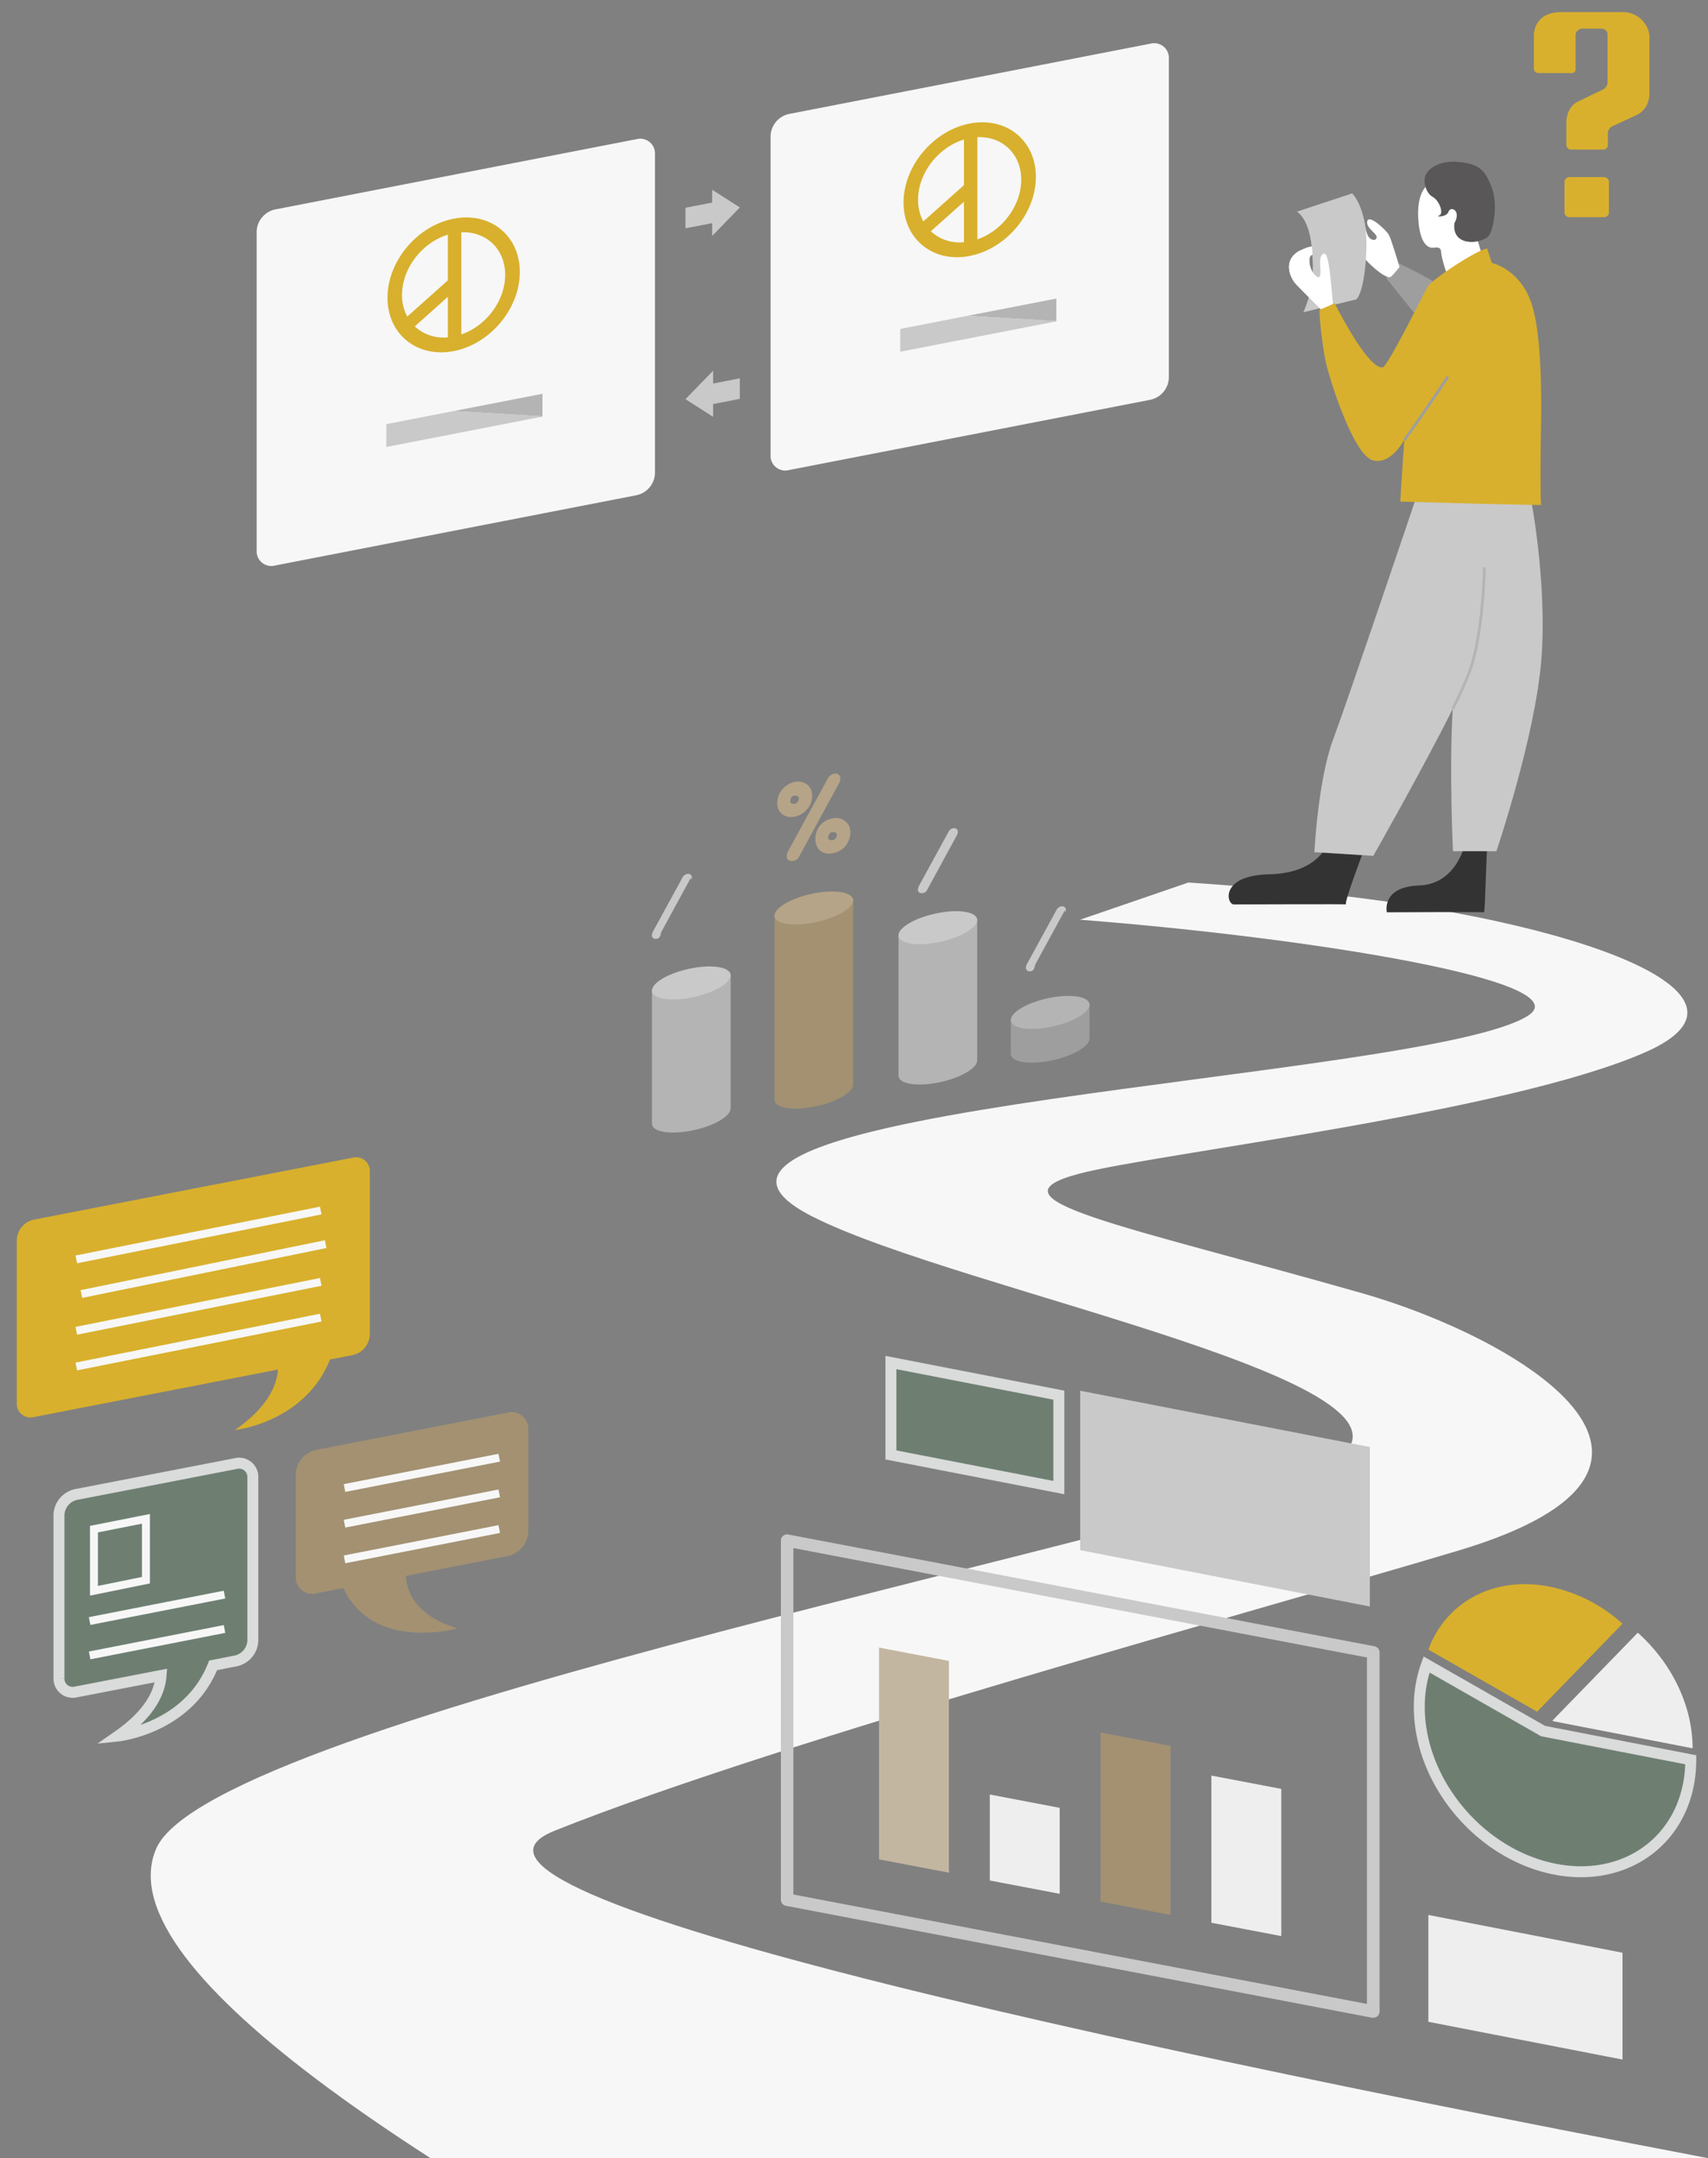 <svg xmlns="http://www.w3.org/2000/svg" viewBox="0 0 623.51 787.46"><rect x="0" y="0" width="623.51" height="787.46" fill="#808080" stroke="none"/><defs><style>.cls-1{fill:#f7f7f7;}.cls-2{fill:#c9c9ca;}.cls-3{fill:#fff;}.cls-4{fill:#595757;}.cls-5{fill:#9e9e9f;}.cls-6{fill:#333;}.cls-7,.cls-9{fill:none;}.cls-7{stroke:#b4b4b5;}.cls-11,.cls-7,.cls-9{stroke-miterlimit:10;}.cls-8{fill:#d8b02d;}.cls-9{stroke:#9e9e9f;}.cls-10{fill:#b4b4b5;}.cls-11{fill:#6e7f72;stroke:#dadbdb;stroke-width:4px;}.cls-12{fill:#a39172;}.cls-13{fill:#eeeeef;}.cls-14{fill:#c3b6a0;}.cls-15{fill:#b6a488;}</style></defs><g id="主圖"><path class="cls-1" d="M-1078.07,668c83.09-33.26,262.23-81.87,330.28-102.33,101.54-30.52,20.84-77.8-35.43-93.83-88-25.07-138.79-34.18-103.28-43.6,27.86-7.39,156.46-22.14,206.91-44.41S-713,333.22-811.3,324.7c-12-1-23.82-1.94-35.31-2.73-12.35,4.22-25.92,8.88-39.55,13.58,84.4,6.56,183.48,22.51,163.41,35.1-37.62,23.58-339.3,33-261.49,73C-930.25,471.36-743,506-796,534.8c-43,23.36-406.92,91.91-427.44,139.74-38.67,90.12,502.78,312.67,502.78,312.67L6.12,901.71S-1192.64,713.84-1078.07,668Z"/><path class="cls-1" d="M202.37,668c83.08-33.26,262.23-81.87,330.27-102.33,101.55-30.52,20.84-77.8-35.42-93.83-88-25.07-138.8-34.18-103.29-43.6,27.86-7.39,156.47-22.14,206.91-44.41s-33.39-50.59-131.71-59.11c-12-1-23.82-1.94-35.3-2.73-12.35,4.22-25.93,8.88-39.56,13.58,84.4,6.56,183.48,22.51,163.41,35.1-37.62,23.58-339.3,33-261.49,73,54,27.73,241.28,62.35,188.27,91.17C441.5,558.16,77.54,626.71,57,674.54,18.35,764.66,559.8,987.21,559.8,987.21l726.75-85.5S87.8,713.84,202.37,668Z"/><path class="cls-2" d="M479.19,99.37s1.14-17.28-5.64-22.15l20.07-6.61s5.85,5.69,5.15,21.2-3.65,17.42-3.65,17.42l-19.31,4.7S479.53,105.69,479.19,99.37Z"/><path class="cls-3" d="M523.11,66.59c-3.33.71-6,5.19-5.32,13.92s3.67,10,5.32,9.87,2.91-.38,3,1.77,2.28,8.49,2.28,8.49l13-6.33-2.79-9.37S543.86,62.16,523.11,66.59Z"/><path class="cls-4" d="M520.51,63.68c-1.1,1.94-.19,6.7,2.41,8.1s4.24,6.26,2.46,6.83,2.73.76,3.42-1.39,4.75-.51,2.15,4.18c0,0-.82,4.17,2.47,6s8,.5,9.75-1,3.92-11.33,1.39-18-4.81-8.54-12-9.3C527,58.52,522.41,60.32,520.51,63.68Z"/><path class="cls-5" d="M506,101.36l4.65-5.28s16.37,7.76,17,10.12-7,12.16-7.65,12.16S506,101.36,506,101.36Z"/><path class="cls-3" d="M486.78,112.79s-3.46,1.43-3.63,1.09-7.17-7.17-9.87-10-5.06-9.28,1.52-12.57,7.76-.42,9.11,1.26-3.12-.42-5.06.51-.42,6.92,2,8Z"/><path class="cls-3" d="M510.91,97.43s-3-10.13-3.88-11.73-7.42-7.85-7.93-4.89,5.32,5,2.87,6.66c0,0-1.84.59-2.9-2.11s-1.15-8.14-3.26-5.34-3,5.43-1.35,9.31,10.87,12.71,13.16,11.73C508.21,100.8,510.91,97.43,510.91,97.43Z"/><path class="cls-6" d="M498.17,309.4s-7.93,20.76-6.75,20.59-38.31,0-41,0-5.23-10.63,13-11S485,307.2,485,307.2Z"/><path class="cls-6" d="M543.06,308.55c-.5,0-.84,24.48-1.35,24.31s-35.44,0-35.44,0-2.19-9.29,11.82-9.79S535,307.2,535,307.2Z"/><path class="cls-2" d="M562.67,240.71c-2.22,28-16.4,69.87-16.4,69.87H530.41s-1.43-29.72-.09-51.95c-10.54,21.2-29,53.64-29,53.64l-21.5-1.35s1.34-26.33,6.75-40.84,30.37-88.44,30.37-88.44h41.86S564.89,212.69,562.67,240.71Z"/><path class="cls-7" d="M530.32,258.63h0a137.25,137.25,0,0,0,6.5-14.55c4.73-14.17,5.06-37.12,5.06-37.12"/><path class="cls-2" d="M479.26,96.09c2.87,0,15.42.2,19.23.07.12-1.32.21-2.76.28-4.35.7-15.51-5.15-21.2-5.15-21.2l-20.07,6.61C478.48,80.75,479.22,90.83,479.26,96.09Z"/><path class="cls-3" d="M474.8,91.27c-6.58,3.29-4.22,9.7-1.52,12.57s9.7,9.71,9.87,10,3.63-1.09,3.63-1.09-1.1-12.58-1.52-14.94-1-6.83-2.7-4.81.76,9.11-1.69,8c-2-.89-3.36-5-2.77-7Z"/><path class="cls-8" d="M504.75,134.05c1.78-.22,14.85-26.66,16.37-29.36s18.23-13.67,21.77-14l1.69,5.23s11.14,2.36,15,16.45,3,41.44,2.87,49.37-.12,22.11.19,22.44S511.17,183,511.17,183s1.35-21.6,1.51-22.44-4.41,9.11-11.4,7.42S486,140.13,484.33,133.54s-3-20.58-2.53-20.58a56.4,56.4,0,0,0,5.4-2.37S499.18,134.73,504.75,134.05Z"/><path class="cls-9" d="M512.68,160.55s10.3-14.47,15.87-23.1"/><path class="cls-8" d="M597.17,42.11l-8.65,4a3,3,0,0,0-1.56,3V53a1.64,1.64,0,0,1-1.55,1.57H573.35A1.81,1.81,0,0,1,571.8,53V45c0-3.24,1.17-6.48,4.37-8l9-4.35a3.08,3.08,0,0,0,1.66-2.41V12.12A2.54,2.54,0,0,0,585,10.45h-7.87a2.66,2.66,0,0,0-1.95,2.13V25.26a1.36,1.36,0,0,1-1.36,1.39H561.59a1.6,1.6,0,0,1-1.65-1.57V13.32c0-5.74,4-8.89,9.82-8.89H592.6c5.15,0,9.53,4.35,9.53,9.17V34.15a9.5,9.5,0,0,1-1.27,4.72A8,8,0,0,1,597.17,42.11Zm-24.5,37.13a1.82,1.82,0,0,1-1.55-1.67V66.19a1.93,1.93,0,0,1,1.75-1.58H585.6a1.84,1.84,0,0,1,1.75,1.67v11.2a1.72,1.72,0,0,1-1.75,1.76Z"/><path class="cls-1" d="M232.4,180.68l-132,25.66a5.36,5.36,0,0,1-6.71-5.4V84.43a8.54,8.54,0,0,1,6.71-8l132-25.66a5.37,5.37,0,0,1,6.7,5.4V172.68A8.52,8.52,0,0,1,232.4,180.68Z"/><path class="cls-1" d="M420,145.85,288,171.51a5.36,5.36,0,0,1-6.7-5.4V49.59a8.53,8.53,0,0,1,6.7-8L420,15.93a5.36,5.36,0,0,1,6.7,5.4V137.85A8.53,8.53,0,0,1,420,145.85Z"/><polygon class="cls-10" points="385.62 108.93 353.2 115.23 385.62 117.18 385.62 108.93"/><polygon class="cls-2" points="328.63 128.33 385.62 117.25 385.62 117.18 353.2 115.23 328.63 120.01 328.63 128.33"/><polygon class="cls-10" points="198.03 143.68 165.61 149.98 198.03 151.92 198.03 143.68"/><polygon class="cls-2" points="141.04 163.08 198.03 152 198.03 151.92 165.61 149.98 141.04 154.75 141.04 163.08"/><path class="cls-8" d="M165.61,79.8c-13.34,2.59-24.15,15.5-24.15,28.84s10.81,22,24.15,19.46,24.15-15.51,24.15-28.85S178.94,77.2,165.61,79.8Zm-2.11,5.83v16.64l-14.83,13.24a16.51,16.51,0,0,1-1.91-7.9C146.76,97.91,154.09,88.5,163.5,85.63ZM151.41,119.1l12.09-10.8v14.78A15.4,15.4,0,0,1,151.41,119.1Zm17,2.93V84.76c9.06-.39,16,6.08,16,15.52S177.51,118.89,168.45,122Z"/><path class="cls-8" d="M354,45.08c-13.34,2.6-24.15,15.51-24.15,28.85S340.65,96,354,93.38s24.15-15.5,24.15-28.84S367.33,42.49,354,45.08Zm-2.1,5.83V67.55L337.05,80.8a16.54,16.54,0,0,1-1.91-7.9C335.14,63.2,342.47,53.79,351.89,50.91ZM339.8,84.38l12.09-10.79V88.37A15.4,15.4,0,0,1,339.8,84.38Zm17,2.93V50.05c9.05-.39,16,6.08,16,15.52S365.89,84.18,356.84,87.31Z"/><polygon class="cls-2" points="270.08 75.69 259.98 69.23 259.98 73.91 250.23 75.8 250.23 83.3 259.98 81.41 259.98 86.08 270.08 75.69"/><polygon class="cls-2" points="250.23 145.64 260.33 152.1 260.33 147.42 270.08 145.53 270.08 138.03 260.33 139.93 260.33 135.25 250.23 145.64"/><path class="cls-8" d="M128.76,422.4,12.33,445a7.91,7.91,0,0,0-6.21,7.42v59.61a5,5,0,0,0,6.21,5l89.14-17.33c-.44,6.07-4,13.92-15.72,22.07,0,0,25.51-2.66,34.72-25.76l8.29-1.61A7.91,7.91,0,0,0,135,487V427.4A5,5,0,0,0,128.76,422.4Z"/><path class="cls-11" d="M86.09,534,27.75,545.29a7.91,7.91,0,0,0-6.22,7.42v59.61a5,5,0,0,0,6.22,5l31.05-6c-.44,6.07-4,13.92-15.72,22.07,0,0,25.52-2.66,34.72-25.76L86.09,606a7.91,7.91,0,0,0,6.21-7.42V539A5,5,0,0,0,86.09,534Z"/><path class="cls-12" d="M115.4,529l70-13.6a6,6,0,0,1,7.45,6v37.42a9.49,9.49,0,0,1-7.45,8.9L148.13,575c.53,7.07,4.78,14.83,18.85,19.13,0,0-30.6,8.71-41.65-14.7l-9.93,1.93a6,6,0,0,1-7.45-6V537.93A9.49,9.49,0,0,1,115.4,529Z"/><rect class="cls-1" x="26.99" y="449.14" width="91" height="2.89" transform="translate(-86.9 22.94) rotate(-11.3)"/><rect class="cls-1" x="26.99" y="462.16" width="91" height="2.89" transform="matrix(0.98, -0.2, 0.2, 0.98, -89.46, 23.2)"/><rect class="cls-1" x="26.99" y="475.18" width="91" height="2.89" transform="translate(-92.01 23.45) rotate(-11.3)"/><rect class="cls-1" x="26.99" y="488.21" width="91" height="2.89" transform="translate(-94.56 23.7) rotate(-11.3)"/><rect class="cls-1" x="125.19" y="535.96" width="57.56" height="2.89" transform="translate(-100.37 39.59) rotate(-11.08)"/><rect class="cls-1" x="32.21" y="585.2" width="50.17" height="2.89" transform="translate(-111.63 21.93) rotate(-11.08)"/><rect class="cls-1" x="32.21" y="597.74" width="50.17" height="2.89" transform="translate(-114.04 22.17) rotate(-11.08)"/><rect class="cls-1" x="125.19" y="548.98" width="57.56" height="2.89" transform="translate(-102.87 39.83) rotate(-11.08)"/><rect class="cls-1" x="125.19" y="562" width="57.56" height="2.89" transform="translate(-105.37 40.07) rotate(-11.08)"/><path class="cls-1" d="M32.85,582.18V556.73l21.87-4.33v25.33Zm2.9-23.07v19.53l16.07-3.27V555.93Z"/><path class="cls-8" d="M565.62,578.88c-20.51-4-37.92,5.84-44.19,23l39.69,22.65,31.18-32.09A56.55,56.55,0,0,0,565.62,578.88Z"/><path class="cls-13" d="M617.89,637.89c0-15.86-7.91-31.4-20-42.19l-31.18,32.09.39.23Z"/><path class="cls-11" d="M563.32,631.6l-42.55-24.29a44.89,44.89,0,0,0-2.65,15.5h0c0,27.37,22.18,53.86,49.55,59.18s49.55-12.55,49.55-39.92Z"/><path class="cls-2" d="M501.29,736.18a2.15,2.15,0,0,1-.43,0L286.92,695.36a2.29,2.29,0,0,1-1.86-2.24v-131a2.29,2.29,0,0,1,2.71-2.24l214,40.79a2.27,2.27,0,0,1,1.85,2.24v131a2.28,2.28,0,0,1-2.28,2.28ZM289.62,691.23,499,731.15V604.75L289.62,564.83Z"/><polygon class="cls-14" points="346.41 606 320.89 601.14 320.89 678.41 346.41 683.27 346.41 606"/><polygon class="cls-13" points="386.85 659.61 361.33 654.74 361.33 686.12 386.85 690.98 386.85 659.61"/><polygon class="cls-12" points="427.3 636.99 401.78 632.12 401.78 693.83 427.3 698.69 427.3 636.99"/><polygon class="cls-13" points="467.74 652.7 442.22 647.84 442.22 701.54 467.74 706.4 467.74 652.7"/><polygon class="cls-13" points="592.3 751.45 521.43 737.68 521.43 698.69 592.3 712.47 592.3 751.45"/><polygon class="cls-2" points="500.07 586.15 394.32 565.59 394.32 507.42 500.07 527.97 500.07 586.15"/><polygon class="cls-11" points="386.53 542.76 325.23 530.85 325.23 497.13 386.53 509.04 386.53 542.76"/><path class="cls-15" d="M296.47,290.38a7.37,7.37,0,0,1-2.1,5.17,7.88,7.88,0,0,1-4.27,2.4,5.55,5.55,0,0,1-4.36-.73,5,5,0,0,1-2-4.37,7.49,7.49,0,0,1,2-5,7.76,7.76,0,0,1,4.36-2.54,5.49,5.49,0,0,1,4.27.74A4.88,4.88,0,0,1,296.47,290.38Zm9.84-4.63-14.6,26.78a2.74,2.74,0,0,1-2.09,1.56,2.32,2.32,0,0,1-1.7-.24,1.56,1.56,0,0,1-.72-1.44,4.51,4.51,0,0,1,.68-2.18l14.27-26.1a2.85,2.85,0,0,1,1.05-1.24,3.22,3.22,0,0,1,1.33-.61,1.94,1.94,0,0,1,1.53.3,1.61,1.61,0,0,1,.69,1.43,4,4,0,0,1-.08.84A5.19,5.19,0,0,1,306.31,285.75Zm-14.68,5.64a1,1,0,0,0-.54-.89,1.76,1.76,0,0,0-1.27-.17,1.45,1.45,0,0,0-.95.68,2.25,2.25,0,0,0-.38,1.3.86.86,0,0,0,.48.83,1.84,1.84,0,0,0,1.21.11,1.66,1.66,0,0,0,1-.68A1.94,1.94,0,0,0,291.63,291.39Zm18.79,12.29a7.79,7.79,0,0,1-1.66,4.83,7.39,7.39,0,0,1-4.67,2.77c-2.15.42-3.81,0-5-1.19a5.5,5.5,0,0,1-1.41-3.94,7.44,7.44,0,0,1,1.71-5,7.84,7.84,0,0,1,4.66-2.6,5.32,5.32,0,0,1,4.35,1A4.8,4.8,0,0,1,310.42,303.68Zm-4.88,1a1,1,0,0,0-.54-.89,1.81,1.81,0,0,0-1.27-.18,1.46,1.46,0,0,0-1,.69,2.23,2.23,0,0,0-.38,1.3.87.87,0,0,0,.48.83,1.9,1.9,0,0,0,1.21.11,1.73,1.73,0,0,0,1-.68A2,2,0,0,0,305.54,304.7Z"/><path class="cls-2" d="M388.74,332.1,377.88,352c-.3,1.82-.82,2.21-1.56,2.36a1.73,1.73,0,0,1-1.26-.19,1.14,1.14,0,0,1-.54-1.07,3.39,3.39,0,0,1,.51-1.62l10.62-19.42a2.13,2.13,0,0,1,.78-.92,2.34,2.34,0,0,1,1-.45,1.47,1.47,0,0,1,1.14.22,1.19,1.19,0,0,1,.51,1.06,2.8,2.8,0,0,1-.06.63C389,332.8,388.88,333,388.74,332.1Z"/><path class="cls-2" d="M349.31,304.76l-10.86,19.93a2,2,0,0,1-1.56,1.16,1.73,1.73,0,0,1-1.26-.18,1.16,1.16,0,0,1-.54-1.07,3.36,3.36,0,0,1,.51-1.62l10.62-19.42a2.1,2.1,0,0,1,.78-.93,2.34,2.34,0,0,1,1-.45,1.47,1.47,0,0,1,1.14.23,1.19,1.19,0,0,1,.51,1.06,2.71,2.71,0,0,1-.06.62A2.91,2.91,0,0,1,349.31,304.76Z"/><path class="cls-2" d="M252.21,320.23l-10.86,19.93c-.3,1.82-.82,2.21-1.56,2.35a1.68,1.68,0,0,1-1.26-.18,1.15,1.15,0,0,1-.54-1.07,3.36,3.36,0,0,1,.51-1.62l10.62-19.42a2.08,2.08,0,0,1,.78-.92,2.34,2.34,0,0,1,1-.45,1.43,1.43,0,0,1,1.14.22,1.19,1.19,0,0,1,.51,1.06,2.8,2.8,0,0,1-.06.63C252.44,320.93,252.35,321.15,252.21,320.23Z"/><path class="cls-10" d="M238,361.43V410c0,2.94,6.43,4.08,14.37,2.54s14.36-5.18,14.36-8.13V355.84Z"/><ellipse class="cls-2" cx="252.36" cy="358.63" rx="14.68" ry="5.22" transform="translate(-72.26 63.81) rotate(-12.62)"/><path class="cls-12" d="M282.73,334.08v67.19c0,3,6.43,4.08,14.36,2.54s14.37-5.18,14.37-8.12V328.5Z"/><ellipse class="cls-15" cx="297.09" cy="331.29" rx="14.68" ry="5.22" transform="translate(-65.21 72.92) rotate(-12.62)"/><path class="cls-10" d="M328,341.27v51.2c0,2.95,6.43,4.08,14.36,2.54s14.37-5.18,14.37-8.12V335.68Z"/><ellipse class="cls-2" cx="342.36" cy="338.47" rx="14.68" ry="5.22" transform="translate(-65.68 82.98) rotate(-12.62)"/><path class="cls-5" d="M369,372.17V384.5c0,2.94,6.43,4.08,14.36,2.54s14.37-5.18,14.37-8.12V366.59Z"/><ellipse class="cls-10" cx="383.37" cy="369.38" rx="14.68" ry="5.22" transform="translate(-71.45 92.69) rotate(-12.62)"/></g></svg>